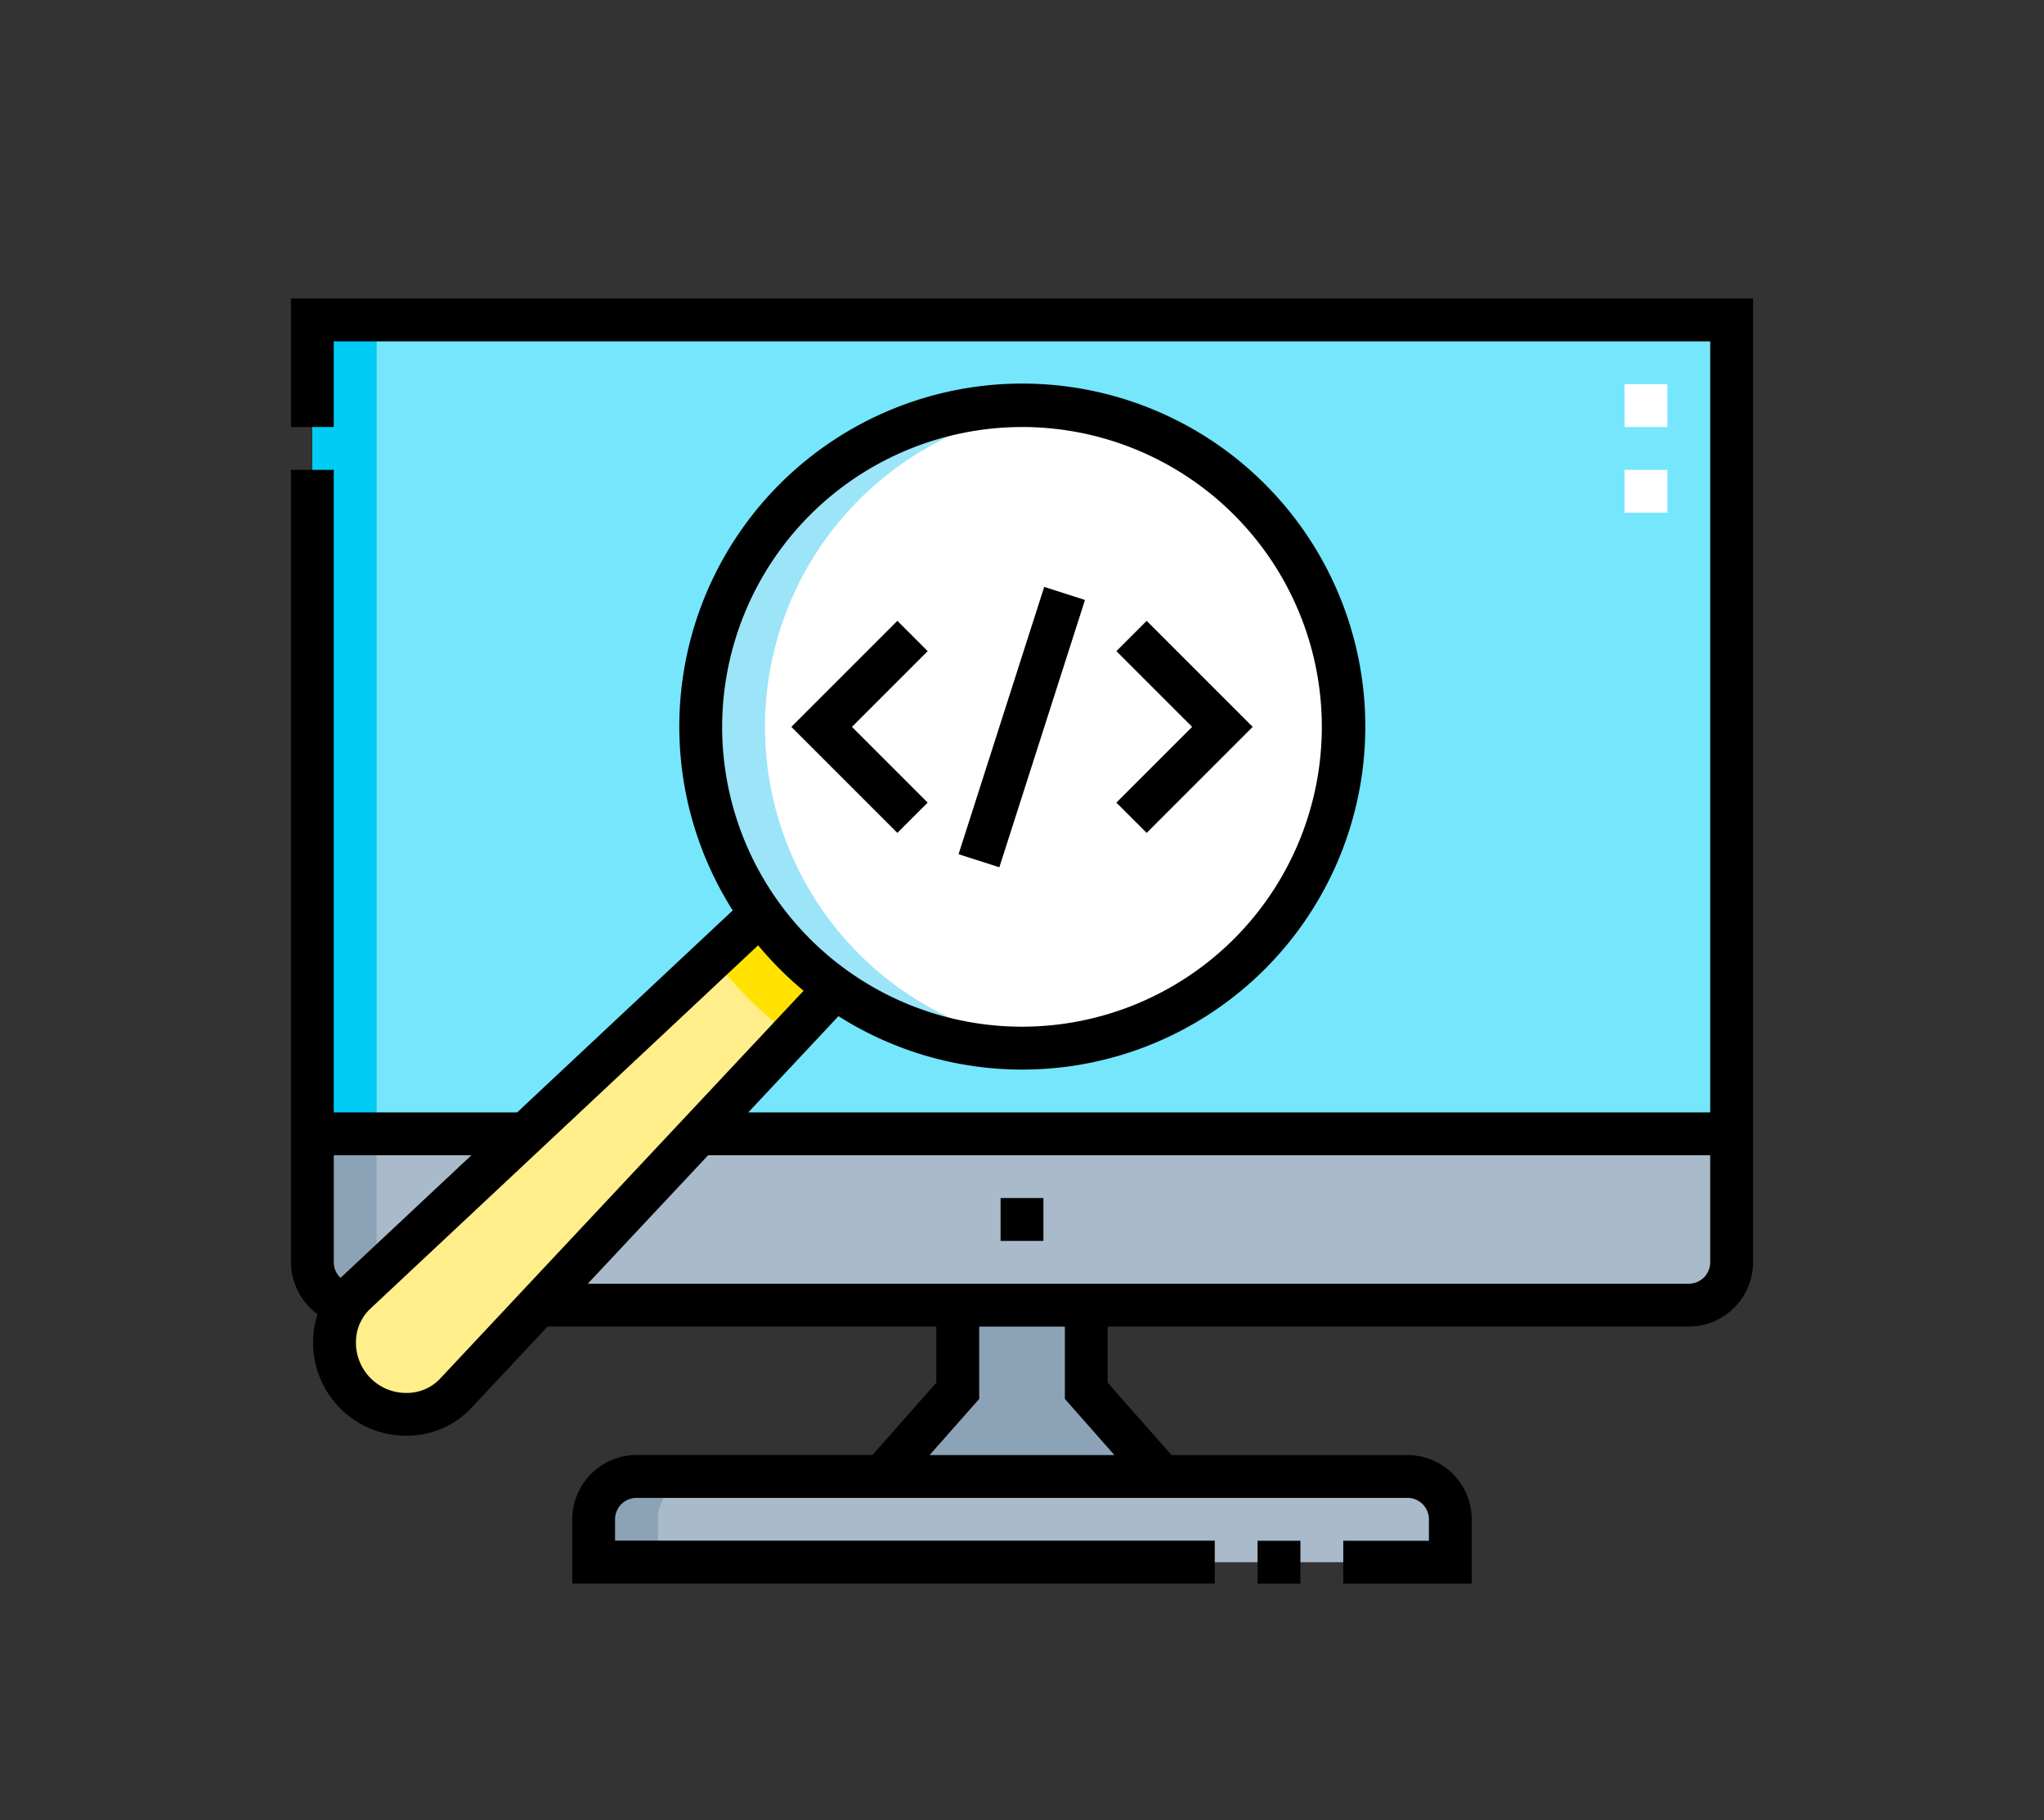 <svg xmlns="http://www.w3.org/2000/svg" xmlns:xlink="http://www.w3.org/1999/xlink" width="146" height="130" viewBox="0 0 146 130"><rect x="0" y="0" width="146" height="130" fill="#333333" stroke="none"/><defs><clipPath id="a"><rect width="146" height="130" transform="translate(-3551 -6996)" fill="#fff" stroke="#707070" stroke-width="1"/></clipPath></defs><g transform="translate(3551 6996)" clip-path="url(#a)"><g transform="translate(-3530.218 -7005.679)"><g transform="translate(1.53 32.532)"><path d="M41.285,262.137l9.738-10.393a23.066,23.066,0,0,1-5.331-5.331L28.91,262.137,16.761,273.521a4.688,4.688,0,0,0-.672.785,5.074,5.074,0,0,0,.668,6.373,5.02,5.02,0,0,0,7.158,0l5.9-6.3Z" transform="translate(-13.676 -204.004)" fill="#ffee89" fill-rule="evenodd"/><path d="M108.876,323.5H35.109L23.642,335.739h82.175a3.069,3.069,0,0,0,3.059-3.022V323.5ZM7.5,323.5v9.179a3.071,3.071,0,0,0,2.412,2.99,4.689,4.689,0,0,1,.672-.785L22.734,323.5H7.5Z" transform="translate(-7.501 -265.368)" fill="#a9baca" fill-rule="evenodd"/><path d="M12.09,333.476V323.5H7.5v9.179a3.071,3.071,0,0,0,2.412,2.99,4.688,4.688,0,0,1,.672-.785Z" transform="translate(-7.501 -265.369)" fill="#8ca3b7" fill-rule="evenodd"/><path d="M221.585,389.62V383.5h-9.179v6.119L207,395.739H226.99Z" transform="translate(-166.308 -313.13)" fill="#8ca3b7" fill-rule="evenodd"/><path d="M126.6,443.5H109.06a3.07,3.07,0,0,0-3.06,3.06v3.06h61.193v-3.06a3.069,3.069,0,0,0-3.06-3.06H126.6Z" transform="translate(-85.908 -360.891)" fill="#a9baca" fill-rule="evenodd"/><path d="M109.06,443.5a3.07,3.07,0,0,0-3.06,3.06v3.06h4.589v-3.06a3.07,3.07,0,0,1,3.06-3.06Z" transform="translate(-85.908 -360.891)" fill="#8ca3b7" fill-rule="evenodd"/><path d="M7.5,96.635H22.735l16.78-15.723a22.955,22.955,0,1,1,5.332,5.33L35.109,96.635h73.767V38.5H7.5Z" transform="translate(-7.501 -38.502)" fill="#75e6fb" fill-rule="evenodd"/><path d="M7.5,38.5h4.589V96.635H7.5Z" transform="translate(-7.499 -38.502)" fill="#00ccf6" fill-rule="evenodd"/><circle cx="22.947" cy="22.947" r="22.947" transform="translate(27.741 6.119)" fill="#fff"/><path d="M153.471,255.116l3.159-3.371a23.067,23.067,0,0,1-5.331-5.331l-3.371,3.159A27.724,27.724,0,0,0,153.471,255.116Z" transform="translate(-119.283 -204.005)" fill="#ffe200" fill-rule="evenodd"/><path d="M168.743,114.279a22.948,22.948,0,0,1,0-45.666,22.948,22.948,0,1,0,0,45.666Z" transform="translate(-115.759 -62.379)" fill="#9ce4f8" fill-rule="evenodd"/><g transform="translate(93.727 4.589)"><path d="M470.062,70.181H467v-3.06h3.06Zm0-6.119H467V61h3.06Z" transform="translate(-467.002 -61.002)" fill="#fff"/></g></g><g transform="translate(0 31.002)"><path d="M0,31v9.179H3.06V34.062h98.316V89.135H32.668l6.441-6.874a24.5,24.5,0,1,0-7.553-7.553l-15.4,14.427H3.06V43.24H0v56.6a4.612,4.612,0,0,0,1.9,3.709,6.509,6.509,0,0,0-.317,1.915,6.645,6.645,0,0,0,6.658,6.766h.107a6.294,6.294,0,0,0,4.536-1.985l5.449-5.816H46.1v4.01l-4.565,5.168H24.681a4.6,4.6,0,0,0-4.589,4.589v4.589H65.986v-3.06H23.151V118.2a1.532,1.532,0,0,1,1.53-1.53H79.754a1.532,1.532,0,0,1,1.53,1.53v1.53H75.165v3.06h9.179V118.2a4.6,4.6,0,0,0-4.589-4.589H62.9l-4.565-5.168v-4.01H99.846a4.6,4.6,0,0,0,4.59-4.589V31Zm52.218,9.179A21.417,21.417,0,1,1,30.8,61.6,21.442,21.442,0,0,1,52.218,40.181ZM12.893,92.194l-9.325,8.737-.023.023a1.531,1.531,0,0,1-.485-1.112V92.194Zm-2.241,15.962A3.26,3.26,0,0,1,8.3,109.174a3.586,3.586,0,0,1-3.656-3.656,3.259,3.259,0,0,1,1.018-2.353L33.371,77.2a24.683,24.683,0,0,0,3.246,3.246Zm48.167,5.455h-13.2l3.543-4.01v-5.168h6.119V109.6Zm41.026-12.238H21.2l8.6-9.179h71.575v7.649A1.532,1.532,0,0,1,99.846,101.373Z" transform="translate(0 -31.002)"/><path d="M338.5,466h3.06v3.06H338.5Z" transform="translate(-269.456 -377.271)"/><path d="M248.5,346h3.06v3.06H248.5Z" transform="translate(-197.813 -281.749)"/><path d="M291.2,159.023l7.572-7.572-7.572-7.572-2.164,2.163,5.409,5.409-5.409,5.409Z" transform="translate(-230.077 -120.855)"/><path d="M0,0H20.056V3.06H0Z" transform="matrix(0.305, -0.952, 0.952, 0.305, 47.687, 39.691)"/><path d="M184.975,156.86l-5.409-5.409,5.409-5.409-2.164-2.163-7.572,7.572,7.572,7.572Z" transform="translate(-139.495 -120.855)"/></g></g></g></svg>
